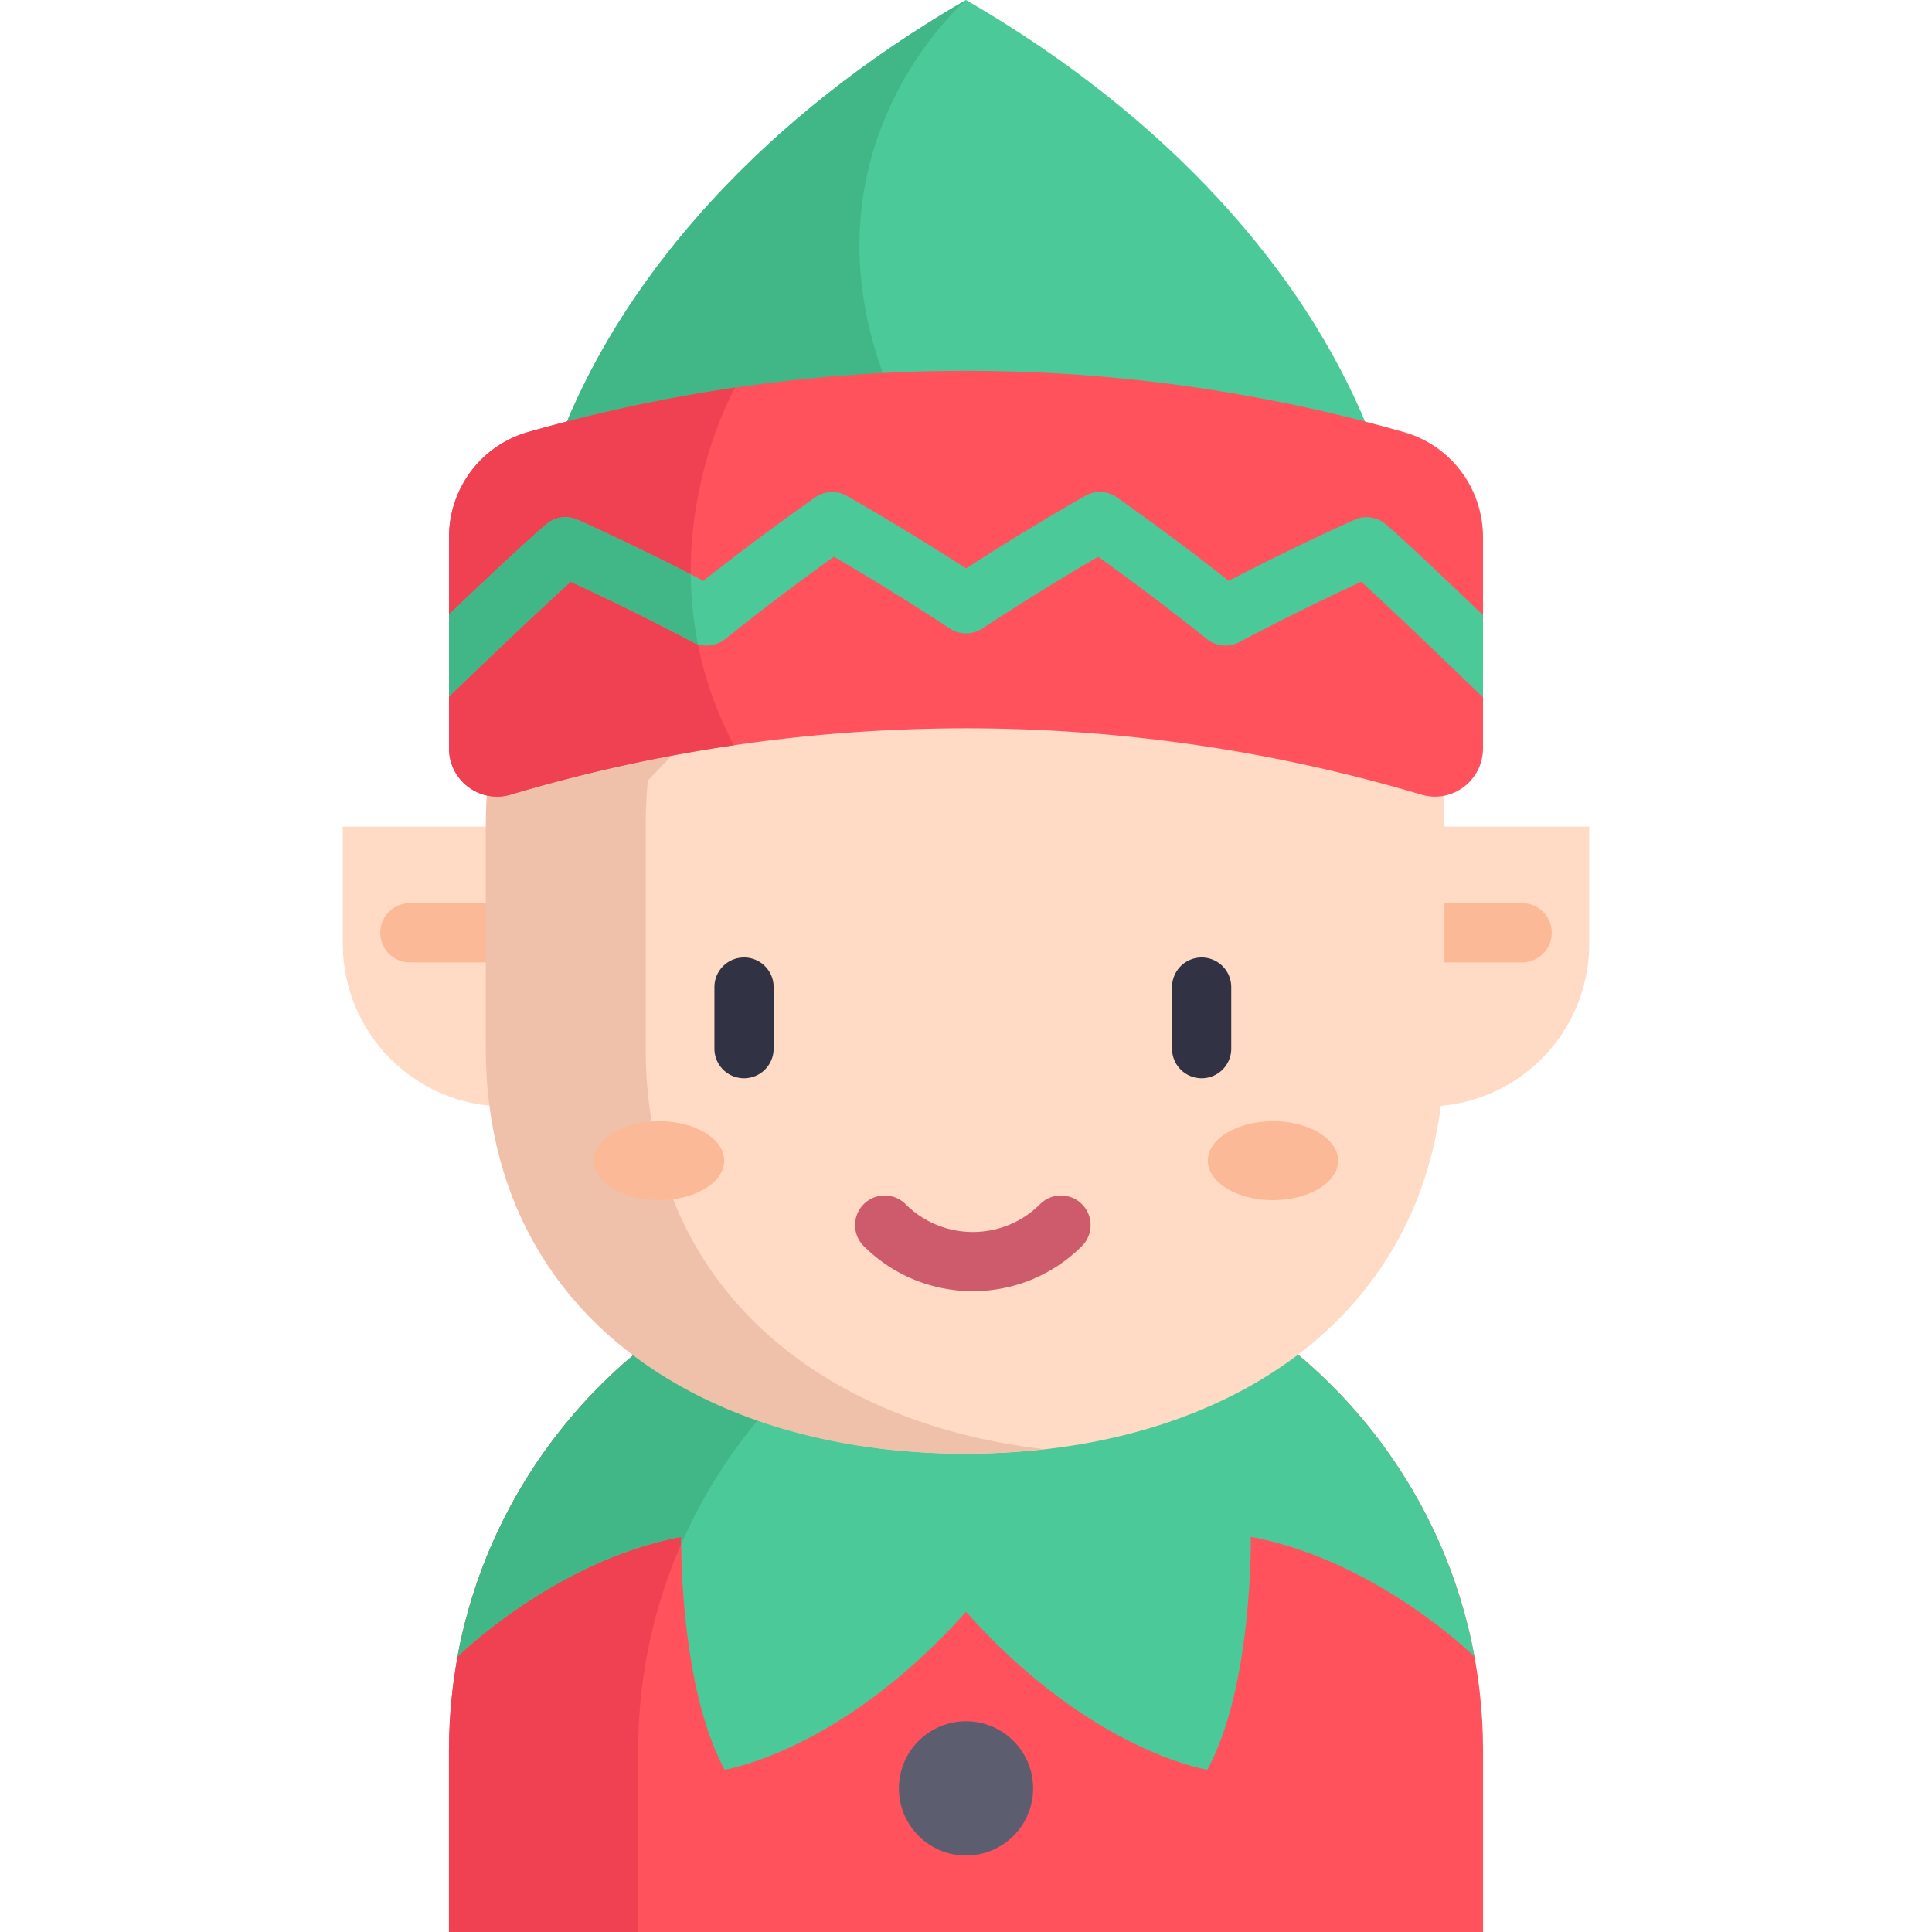 <svg xmlns="http://www.w3.org/2000/svg" viewBox="0 0 512 512"><path d="M378.026 293.231h-.453v-74.179h43.586v31.045c.001 23.822-19.311 43.134-43.133 43.134zm-244.052 0h.453v-74.179H90.84v31.045c0 23.822 19.312 43.134 43.134 43.134z" fill="#ffdac5"/><path d="M403.374 255.043h-20.569a7.847 7.847 0 0 1-7.847-7.847 7.847 7.847 0 0 1 7.847-7.847h20.569a7.847 7.847 0 1 1 0 15.694zm-274.179 0h-20.569a7.847 7.847 0 0 1-7.847-7.847 7.847 7.847 0 0 1 7.847-7.847h20.569a7.847 7.847 0 1 1 0 15.694z" fill="#fcb997"/><path d="M393.022 512v-47.978c0-42.174-19.052-79.902-49.027-105.032H168.007c-29.975 25.131-49.027 62.858-49.027 105.032V512" fill="#ff525d"/><path d="M218.132 358.99h-50.126c-29.975 25.131-49.027 62.858-49.027 105.032V512h50.126v-47.978c0-42.175 19.052-79.901 49.027-105.032z" fill="#ef4152"/><path d="M390.735 439.004s-25.779-25.455-59.259-31.733c0 0 .628 39.381-11.509 61.728 0 0-30.896-4.76-63.967-41.85-33.061 37.089-63.967 41.85-63.967 41.85-10.525-19.387-11.456-51.59-11.519-59.782 0-1.255.01-1.946.01-1.946-33.48 6.277-59.249 31.733-59.249 31.733h-.01c5.88-31.921 22.839-59.971 46.746-80.017H344c23.907 20.046 40.866 48.096 46.746 80.017h-.011z" fill="#4bc999"/><path d="M218.136 358.987c-16.123 13.517-29.086 30.686-37.623 50.23 0-1.255.01-1.946.01-1.946-33.48 6.277-59.249 31.733-59.249 31.733h-.01c5.88-31.921 22.839-59.971 46.746-80.017h50.126z" fill="#41b787"/><path d="M362.288 112.984H149.712C166.609 71.866 202.255 31.115 256 0c53.746 31.115 89.391 71.866 106.288 112.984z" fill="#4bc999"/><path d="M185.881 148.028l105.591-9.803 90.747 68.628c.387 4.018.586 8.087.586 12.199v58.6c0 70.025-56.769 107.585-126.805 107.585s-126.805-37.56-126.805-107.585v-58.6c0-4.112.199-8.182.586-12.199l56.1-58.825z" fill="#ffdac5"/><path d="M171.113 277.652v-58.6c0-4.112.199-8.182.586-12.199l56.1-58.825 67.853-6.299-4.633-3.504-105.591 9.803-56.1 58.825a127.21 127.21 0 0 0-.586 12.199v58.6c0 70.025 56.769 107.585 126.805 107.585 7.22 0 14.296-.406 21.185-1.198-59.948-6.897-105.619-43.581-105.619-106.387z" fill="#efc1ab"/><path d="M197.174 285.752a7.847 7.847 0 0 1-7.847-7.847v-16.313c0-4.334 3.513-7.847 7.847-7.847s7.847 3.513 7.847 7.847v16.313a7.847 7.847 0 0 1-7.847 7.847zm121.272 0a7.847 7.847 0 0 1-7.847-7.847v-16.313a7.847 7.847 0 0 1 7.847-7.847 7.847 7.847 0 0 1 7.847 7.847v16.313a7.847 7.847 0 0 1-7.847 7.847z" fill="#313344"/><path d="M233.935 98.849c1.967 5.451 1.894 10.128.126 14.135h-84.348C166.609 71.866 202.255 31.115 256 0c0 0-44.131 37.696-22.065 98.849z" fill="#41b787"/><path d="M257.81 342.175c-10.473 0-20.942-3.985-28.914-11.957a7.846 7.846 0 0 1 11.096-11.096c9.825 9.824 25.811 9.824 35.635 0a7.846 7.846 0 0 1 11.096 11.096c-7.969 7.97-18.442 11.957-28.913 11.957z" fill="#ce5b6c"/><path d="M393.009 142.356v55.982c0 8.505-8.176 14.679-16.328 12.253a423.138 423.138 0 0 0-182.197-13.086 422.873 422.873 0 0 0-59.151 13.082c-8.154 2.428-16.335-3.741-16.335-12.249v-55.991c0-12.89 8.506-24.283 20.904-27.82a425.098 425.098 0 0 1 54.917-11.802 422.97 422.97 0 0 1 177.286 11.802c12.398 3.535 20.904 14.929 20.904 27.829z" fill="#ff525d"/><path d="M194.481 197.499a422.873 422.873 0 0 0-59.151 13.082c-8.154 2.428-16.335-3.741-16.335-12.249v-55.991c0-12.89 8.506-24.283 20.904-27.82a425.098 425.098 0 0 1 54.917-11.802l.042.01c0 .002-26.303 45.377-.377 94.77z" fill="#ef4152"/><path d="M393.009 163.019v21.793c-11.812-11.404-24.848-23.896-32.256-30.644a667.577 667.577 0 0 0-32.339 16.008 7.853 7.853 0 0 1-8.569-.816c-9.333-7.46-19-14.794-28.814-21.814a677.029 677.029 0 0 0-30.707 19.01 7.862 7.862 0 0 1-8.621 0 679.384 679.384 0 0 0-30.718-19.021 689.89 689.89 0 0 0-28.803 21.825 7.838 7.838 0 0 1-7.23 1.371 7.456 7.456 0 0 1-1.35-.555 659.377 659.377 0 0 0-32.371-16.018c-8.035 7.24-21.364 19.962-32.235 30.425v-21.751c10.222-9.741 20.391-19.303 25.769-23.896a7.834 7.834 0 0 1 8.328-1.182 686.64 686.64 0 0 1 33.302 16.165 696.025 696.025 0 0 1 29.63-22.107 7.842 7.842 0 0 1 8.422-.398 699.078 699.078 0 0 1 31.565 19.219 689.813 689.813 0 0 1 31.555-19.219 7.842 7.842 0 0 1 8.422.398 694.501 694.501 0 0 1 29.63 22.107 687.168 687.168 0 0 1 33.291-16.164 7.855 7.855 0 0 1 8.339 1.182c4.678 3.994 14.837 13.609 25.76 24.082z" fill="#4bc999"/><circle cx="256.005" cy="473.948" r="17.786" fill="#5c5e70"/><g fill="#fcb997"><ellipse cx="337.351" cy="307.595" rx="17.263" ry="10.462"/><ellipse cx="174.66" cy="307.595" rx="17.263" ry="10.462"/></g><path d="M184.953 170.73a7.456 7.456 0 0 1-1.35-.555 659.377 659.377 0 0 0-32.371-16.018c-8.035 7.24-21.364 19.962-32.235 30.425v-21.751c10.222-9.741 20.391-19.303 25.769-23.896a7.834 7.834 0 0 1 8.328-1.182 686.64 686.64 0 0 1 29.975 14.449 97.921 97.921 0 0 0 1.884 18.528z" fill="#41b787"/></svg>